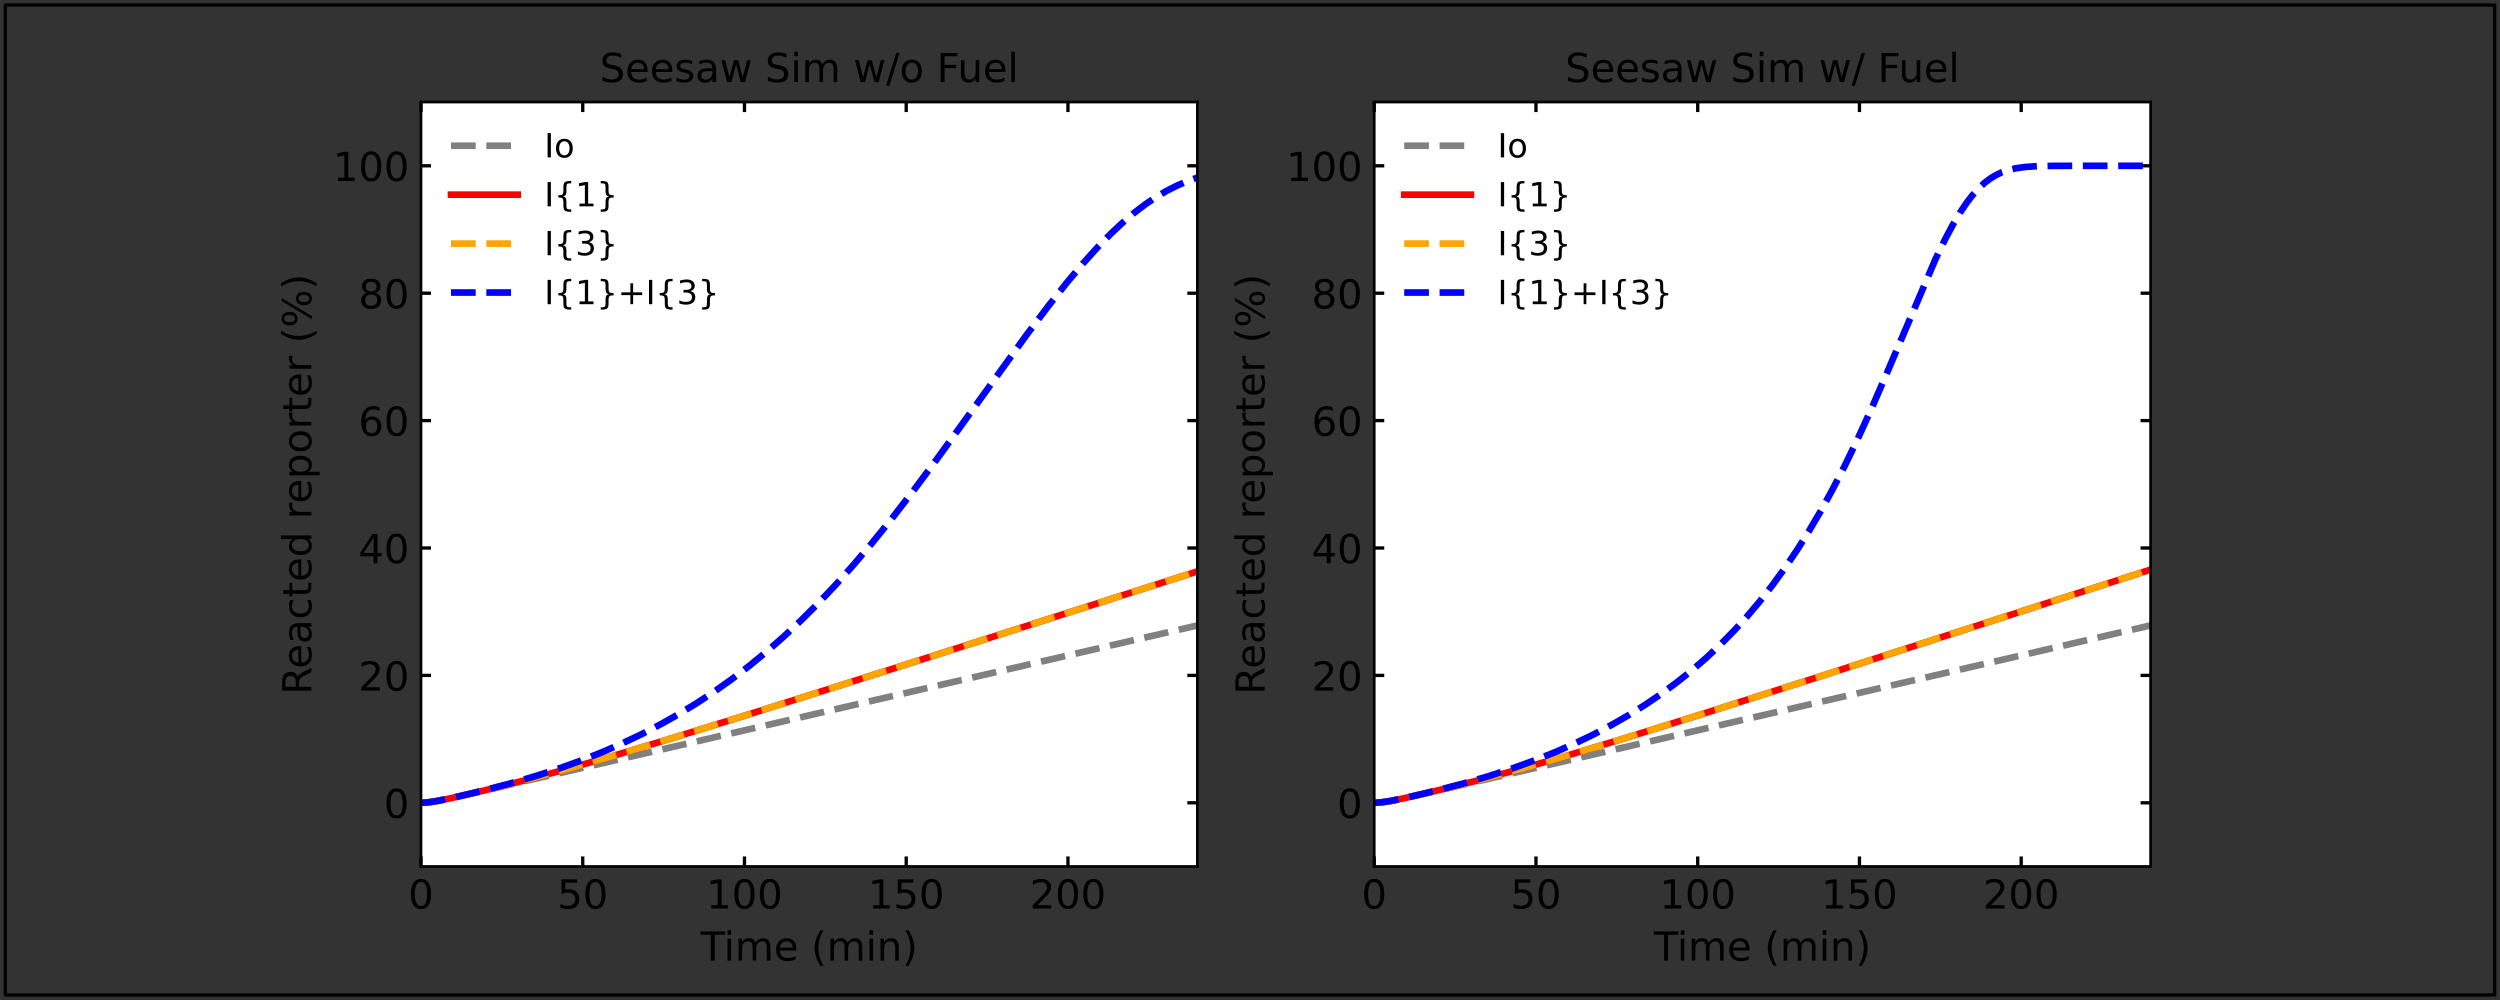 <?xml version="1.0" encoding="UTF-8" standalone="no"?>
<!-- Created with matplotlib (https://matplotlib.org/) -->

<svg
   height="300pt"
   version="1.1"
   viewBox="0 0 750 300"
   width="750pt"
   id="svg904"
   sodipodi:docname="seesaw_simulation_ctRSD.svg"
   inkscape:version="1.2.1 (9c6d41e410, 2022-07-14)"
   xmlns:inkscape="http://www.inkscape.org/namespaces/inkscape"
   xmlns:sodipodi="http://sodipodi.sourceforge.net/DTD/sodipodi-0.dtd"
   xmlns:xlink="http://www.w3.org/1999/xlink"
   xmlns="http://www.w3.org/2000/svg"
   xmlns:svg="http://www.w3.org/2000/svg">
  <rect x="0" y="0" width="750" height="300" fill="#333333" stroke="none"/>
  <sodipodi:namedview
     id="namedview906"
     pagecolor="#ffffff"
     bordercolor="#666666"
     borderopacity="1.0"
     inkscape:showpageshadow="2"
     inkscape:pageopacity="0.0"
     inkscape:pagecheckerboard="0"
     inkscape:deskcolor="#d1d1d1"
     inkscape:document-units="pt"
     showgrid="false"
     inkscape:zoom="0.82953558"
     inkscape:cx="441.21073"
     inkscape:cy="436.38876"
     inkscape:window-width="1920"
     inkscape:window-height="986"
     inkscape:window-x="-11"
     inkscape:window-y="-11"
     inkscape:window-maximized="1"
     inkscape:current-layer="svg904" />
  <defs
     id="defs4">
    <style
       type="text/css"
       id="style2">
*{stroke-linecap:butt;stroke-linejoin:round;}
  </style>
  </defs>
  <g
     id="patch_1" />
  <g
     id="axes_1"
     transform="translate(-46.5,-48)"
     inkscape:export-filename="seesaw_simulation_ctRSD.png"
     inkscape:export-xdpi="600"
     inkscape:export-ydpi="600">
    <g
       id="patch_2">
      <path
         d="M 172.8,307.944 H 405.704 V 78.624 H 172.8 Z"
         style="fill:#ffffff"
         id="path9" />
    </g>
    <g
       id="matplotlib.axis_1">
      <g
         id="xtick_1">
        <g
           id="line2d_1">
          <defs
             id="defs13">
            <path
               d="M 0,0 V -3"
               id="m203fafce33"
               style="stroke:#000000" />
          </defs>
          <g
             id="g17">
            <use
               style="stroke:#000000"
               x="172.8"
               xlink:href="#m203fafce33"
               y="307.944"
               id="use15" />
          </g>
        </g>
        <g
           id="line2d_2">
          <defs
             id="defs21">
            <path
               d="M 0,0 V 3"
               id="mdd83c4e440"
               style="stroke:#000000" />
          </defs>
          <g
             id="g25">
            <use
               style="stroke:#000000"
               x="172.8"
               xlink:href="#mdd83c4e440"
               y="78.624"
               id="use23" />
          </g>
        </g>
        <g
           id="text_1">
          <!-- 0 -->
          <defs
             id="defs29">
            <path
               d="m 31.781,66.406 q -7.609,0 -11.453,-7.5 Q 16.5,51.422 16.5,36.375 q 0,-14.984 3.828,-22.484 3.844,-7.5 11.453,-7.5 7.672,0 11.5,7.5 3.844,7.5 3.844,22.484 0,15.047 -3.844,22.531 -3.828,7.5 -11.5,7.5 z m 0,7.812 q 12.266,0 18.734,-9.703 6.469,-9.688 6.469,-28.141 0,-18.406 -6.469,-28.109 -6.469,-9.688 -18.734,-9.688 -12.25,0 -18.719,9.688 Q 6.594,17.969 6.594,36.375 q 0,18.453 6.469,28.141 6.469,9.703 18.719,9.703 z"
               id="DejaVuSans-48" />
          </defs>
          <g
             transform="matrix(0.12,0,0,-0.12,168.982,320.562)"
             id="g33">
            <use
               xlink:href="#DejaVuSans-48"
               id="use31" />
          </g>
        </g>
      </g>
      <g
         id="xtick_2">
        <g
           id="line2d_3">
          <g
             id="g39">
            <use
               style="stroke:#000000"
               x="221.322"
               xlink:href="#m203fafce33"
               y="307.944"
               id="use37" />
          </g>
        </g>
        <g
           id="line2d_4">
          <g
             id="g44">
            <use
               style="stroke:#000000"
               x="221.322"
               xlink:href="#mdd83c4e440"
               y="78.624"
               id="use42" />
          </g>
        </g>
        <g
           id="text_2">
          <!-- 50 -->
          <defs
             id="defs48">
            <path
               d="m 10.797,72.906 h 38.719 v -8.312 h -29.688 V 46.734 q 2.141,0.734 4.281,1.094 2.156,0.359 4.312,0.359 Q 40.625,48.188 47.75,41.5 54.891,34.812 54.891,23.391 54.891,11.625 47.562,5.094 40.234,-1.422 26.906,-1.422 q -4.594,0 -9.359,0.781 -4.75,0.781 -9.828,2.344 V 11.625 q 4.391,-2.391 9.078,-3.562 4.688,-1.172 9.906,-1.172 8.453,0 13.375,4.438 4.938,4.438 4.938,12.062 0,7.609 -4.938,12.047 -4.922,4.453 -13.375,4.453 -3.953,0 -7.891,-0.875 -3.922,-0.875 -8.016,-2.734 z"
               id="DejaVuSans-53" />
          </defs>
          <g
             transform="matrix(0.12,0,0,-0.12,213.687,320.562)"
             id="g54">
            <use
               xlink:href="#DejaVuSans-53"
               id="use50" />
            <use
               x="63.623"
               xlink:href="#DejaVuSans-48"
               id="use52" />
          </g>
        </g>
      </g>
      <g
         id="xtick_3">
        <g
           id="line2d_5">
          <g
             id="g60">
            <use
               style="stroke:#000000"
               x="269.843"
               xlink:href="#m203fafce33"
               y="307.944"
               id="use58" />
          </g>
        </g>
        <g
           id="line2d_6">
          <g
             id="g65">
            <use
               style="stroke:#000000"
               x="269.843"
               xlink:href="#mdd83c4e440"
               y="78.624"
               id="use63" />
          </g>
        </g>
        <g
           id="text_3">
          <!-- 100 -->
          <defs
             id="defs69">
            <path
               d="m 12.406,8.297 h 16.109 v 55.625 L 10.984,60.406 v 8.984 l 17.438,3.516 H 38.281 V 8.297 H 54.391 V 0 H 12.406 Z"
               id="DejaVuSans-49" />
          </defs>
          <g
             transform="matrix(0.12,0,0,-0.12,258.391,320.562)"
             id="g77">
            <use
               xlink:href="#DejaVuSans-49"
               id="use71" />
            <use
               x="63.623"
               xlink:href="#DejaVuSans-48"
               id="use73" />
            <use
               x="127.246"
               xlink:href="#DejaVuSans-48"
               id="use75" />
          </g>
        </g>
      </g>
      <g
         id="xtick_4">
        <g
           id="line2d_7">
          <g
             id="g83">
            <use
               style="stroke:#000000"
               x="318.365"
               xlink:href="#m203fafce33"
               y="307.944"
               id="use81" />
          </g>
        </g>
        <g
           id="line2d_8">
          <g
             id="g88">
            <use
               style="stroke:#000000"
               x="318.365"
               xlink:href="#mdd83c4e440"
               y="78.624"
               id="use86" />
          </g>
        </g>
        <g
           id="text_4">
          <!-- 150 -->
          <g
             transform="matrix(0.12,0,0,-0.12,306.913,320.562)"
             id="g97">
            <use
               xlink:href="#DejaVuSans-49"
               id="use91" />
            <use
               x="63.623"
               xlink:href="#DejaVuSans-53"
               id="use93" />
            <use
               x="127.246"
               xlink:href="#DejaVuSans-48"
               id="use95" />
          </g>
        </g>
      </g>
      <g
         id="xtick_5">
        <g
           id="line2d_9">
          <g
             id="g103">
            <use
               style="stroke:#000000"
               x="366.887"
               xlink:href="#m203fafce33"
               y="307.944"
               id="use101" />
          </g>
        </g>
        <g
           id="line2d_10">
          <g
             id="g108">
            <use
               style="stroke:#000000"
               x="366.887"
               xlink:href="#mdd83c4e440"
               y="78.624"
               id="use106" />
          </g>
        </g>
        <g
           id="text_5">
          <!-- 200 -->
          <defs
             id="defs112">
            <path
               d="M 19.188,8.297 H 53.609 V 0 H 7.328 v 8.297 q 5.609,5.812 15.297,15.594 9.703,9.797 12.188,12.641 4.734,5.312 6.609,9 1.891,3.688 1.891,7.25 0,5.812 -4.078,9.469 -4.078,3.672 -10.625,3.672 -4.641,0 -9.797,-1.609 -5.141,-1.609 -11,-4.891 v 9.969 Q 13.766,71.781 18.938,73 q 5.188,1.219 9.484,1.219 11.328,0 18.062,-5.672 6.734,-5.656 6.734,-15.125 0,-4.5 -1.688,-8.531 Q 49.859,40.875 45.406,35.406 44.188,33.984 37.641,27.219 31.109,20.453 19.188,8.297 Z"
               id="DejaVuSans-50" />
          </defs>
          <g
             transform="matrix(0.12,0,0,-0.12,355.434,320.562)"
             id="g120">
            <use
               xlink:href="#DejaVuSans-50"
               id="use114" />
            <use
               x="63.623"
               xlink:href="#DejaVuSans-48"
               id="use116" />
            <use
               x="127.246"
               xlink:href="#DejaVuSans-48"
               id="use118" />
          </g>
        </g>
      </g>
      <g
         id="text_6">
        <!-- Time (min) -->
        <defs
           id="defs132">
          <path
             d="M -0.297,72.906 H 61.375 v -8.312 H 35.5 V 0 H 25.594 V 64.594 H -0.297 Z"
             id="DejaVuSans-84" />
          <path
             d="M 9.422,54.688 H 18.406 V 0 H 9.422 Z m 0,21.297 H 18.406 V 64.594 H 9.422 Z"
             id="DejaVuSans-105" />
          <path
             d="M 52,44.188 Q 55.375,50.25 60.062,53.125 64.75,56 71.094,56 q 8.547,0 13.188,-5.984 4.641,-5.969 4.641,-17 V 0 h -9.031 v 32.719 q 0,7.859 -2.797,11.656 -2.781,3.812 -8.484,3.812 -6.984,0 -11.047,-4.641 -4.047,-4.625 -4.047,-12.641 V 0 h -9.031 v 32.719 q 0,7.906 -2.781,11.688 -2.781,3.781 -8.594,3.781 -6.891,0 -10.953,-4.656 -4.047,-4.656 -4.047,-12.625 V 0 h -9.031 v 54.688 h 9.031 v -8.5 q 3.078,5.031 7.375,7.422 Q 29.781,56 35.688,56 41.656,56 45.828,52.969 50,49.953 52,44.188 Z"
             id="DejaVuSans-109" />
          <path
             d="m 56.203,29.594 v -4.391 h -41.312 q 0.594,-9.281 5.594,-14.141 5,-4.859 13.938,-4.859 5.172,0 10.031,1.266 4.859,1.266 9.656,3.812 v -8.5 q -4.844,-2.047 -9.922,-3.125 -5.078,-1.078 -10.297,-1.078 -13.094,0 -20.734,7.609 -7.641,7.625 -7.641,20.625 0,13.422 7.25,21.297 Q 20.016,56 32.328,56 q 11.031,0 17.453,-7.109 6.422,-7.094 6.422,-19.297 z m -8.984,2.641 q -0.094,7.359 -4.125,11.75 -4.031,4.406 -10.672,4.406 -7.516,0 -12.031,-4.25 -4.516,-4.25 -5.203,-11.969 z"
             id="DejaVuSans-101" />
          <path
             id="DejaVuSans-32"
             d="" />
          <path
             d="M 31,75.875 Q 24.469,64.656 21.281,53.656 18.109,42.672 18.109,31.391 18.109,20.125 21.312,9.062 24.516,-2 31,-13.188 H 23.188 Q 15.875,-1.703 12.234,9.375 8.594,20.453 8.594,31.391 q 0,10.891 3.609,21.922 3.625,11.047 10.984,22.562 z"
             id="DejaVuSans-40" />
          <path
             d="M 54.891,33.016 V 0 H 45.906 v 32.719 q 0,7.766 -3.031,11.609 -3.031,3.859 -9.078,3.859 -7.281,0 -11.484,-4.641 -4.203,-4.625 -4.203,-12.641 V 0 h -9.031 v 54.688 h 9.031 v -8.5 q 3.234,4.938 7.594,7.375 4.375,2.438 10.094,2.438 9.422,0 14.25,-5.828 4.844,-5.828 4.844,-17.156 z"
             id="DejaVuSans-110" />
          <path
             d="m 8.016,75.875 h 7.812 q 7.312,-11.516 10.953,-22.562 3.641,-11.031 3.641,-21.922 0,-10.938 -3.641,-22.016 -3.641,-11.078 -10.953,-22.562 h -7.812 Q 14.5,-2 17.703,9.062 20.906,20.125 20.906,31.391 q 0,11.281 -3.203,22.266 -3.203,11 -9.688,22.219 z"
             id="DejaVuSans-41" />
        </defs>
        <g
           transform="matrix(0.12,0,0,-0.12,256.669,336.176)"
           id="g154">
          <use
             xlink:href="#DejaVuSans-84"
             id="use134" />
          <use
             x="57.959"
             xlink:href="#DejaVuSans-105"
             id="use136" />
          <use
             x="85.742"
             xlink:href="#DejaVuSans-109"
             id="use138" />
          <use
             x="183.154"
             xlink:href="#DejaVuSans-101"
             id="use140" />
          <use
             x="244.678"
             xlink:href="#DejaVuSans-32"
             id="use142" />
          <use
             x="276.465"
             xlink:href="#DejaVuSans-40"
             id="use144" />
          <use
             x="315.479"
             xlink:href="#DejaVuSans-109"
             id="use146" />
          <use
             x="412.891"
             xlink:href="#DejaVuSans-105"
             id="use148" />
          <use
             x="440.674"
             xlink:href="#DejaVuSans-110"
             id="use150" />
          <use
             x="504.053"
             xlink:href="#DejaVuSans-41"
             id="use152" />
        </g>
      </g>
    </g>
    <g
       id="matplotlib.axis_2">
      <g
         id="ytick_1">
        <g
           id="line2d_11">
          <defs
             id="defs159">
            <path
               d="M 0,0 H 3"
               id="me9e4707aca"
               style="stroke:#000000" />
          </defs>
          <g
             id="g163">
            <use
               style="stroke:#000000"
               x="172.8"
               xlink:href="#me9e4707aca"
               y="288.834"
               id="use161" />
          </g>
        </g>
        <g
           id="line2d_12">
          <defs
             id="defs167">
            <path
               d="M 0,0 H -3"
               id="ma5a7401871"
               style="stroke:#000000" />
          </defs>
          <g
             id="g171">
            <use
               style="stroke:#000000"
               x="405.704"
               xlink:href="#ma5a7401871"
               y="288.834"
               id="use169" />
          </g>
        </g>
        <g
           id="text_7">
          <!-- 0 -->
          <g
             transform="matrix(0.12,0,0,-0.12,161.665,293.393)"
             id="g176">
            <use
               xlink:href="#DejaVuSans-48"
               id="use174" />
          </g>
        </g>
      </g>
      <g
         id="ytick_2">
        <g
           id="line2d_13">
          <g
             id="g182">
            <use
               style="stroke:#000000"
               x="172.8"
               xlink:href="#me9e4707aca"
               y="250.614"
               id="use180" />
          </g>
        </g>
        <g
           id="line2d_14">
          <g
             id="g187">
            <use
               style="stroke:#000000"
               x="405.704"
               xlink:href="#ma5a7401871"
               y="250.614"
               id="use185" />
          </g>
        </g>
        <g
           id="text_8">
          <!-- 20 -->
          <g
             transform="matrix(0.12,0,0,-0.12,154.03,255.173)"
             id="g194">
            <use
               xlink:href="#DejaVuSans-50"
               id="use190" />
            <use
               x="63.623"
               xlink:href="#DejaVuSans-48"
               id="use192" />
          </g>
        </g>
      </g>
      <g
         id="ytick_3">
        <g
           id="line2d_15">
          <g
             id="g200">
            <use
               style="stroke:#000000"
               x="172.8"
               xlink:href="#me9e4707aca"
               y="212.394"
               id="use198" />
          </g>
        </g>
        <g
           id="line2d_16">
          <g
             id="g205">
            <use
               style="stroke:#000000"
               x="405.704"
               xlink:href="#ma5a7401871"
               y="212.394"
               id="use203" />
          </g>
        </g>
        <g
           id="text_9">
          <!-- 40 -->
          <defs
             id="defs209">
            <path
               d="M 37.797,64.312 12.891,25.391 h 24.906 z m -2.594,8.594 h 12.406 V 25.391 h 10.406 V 17.188 H 47.609 V 0 h -9.812 V 17.188 H 4.891 v 9.516 z"
               id="DejaVuSans-52" />
          </defs>
          <g
             transform="matrix(0.12,0,0,-0.12,154.03,216.953)"
             id="g215">
            <use
               xlink:href="#DejaVuSans-52"
               id="use211" />
            <use
               x="63.623"
               xlink:href="#DejaVuSans-48"
               id="use213" />
          </g>
        </g>
      </g>
      <g
         id="ytick_4">
        <g
           id="line2d_17">
          <g
             id="g221">
            <use
               style="stroke:#000000"
               x="172.8"
               xlink:href="#me9e4707aca"
               y="174.174"
               id="use219" />
          </g>
        </g>
        <g
           id="line2d_18">
          <g
             id="g226">
            <use
               style="stroke:#000000"
               x="405.704"
               xlink:href="#ma5a7401871"
               y="174.174"
               id="use224" />
          </g>
        </g>
        <g
           id="text_10">
          <!-- 60 -->
          <defs
             id="defs230">
            <path
               d="m 33.016,40.375 q -6.641,0 -10.531,-4.547 -3.875,-4.531 -3.875,-12.438 0,-7.859 3.875,-12.438 3.891,-4.562 10.531,-4.562 6.641,0 10.516,4.562 3.875,4.578 3.875,12.438 0,7.906 -3.875,12.438 Q 39.656,40.375 33.016,40.375 Z M 52.594,71.297 V 62.312 q -3.719,1.75 -7.5,2.672 -3.781,0.938 -7.5,0.938 -9.766,0 -14.922,-6.594 -5.141,-6.594 -5.875,-19.922 2.875,4.25 7.219,6.516 4.359,2.266 9.578,2.266 10.984,0 17.359,-6.672 6.375,-6.656 6.375,-18.125 0,-11.234 -6.641,-18.031 -6.641,-6.781 -17.672,-6.781 -12.656,0 -19.344,9.688 -6.688,9.703 -6.688,28.109 0,17.281 8.203,27.562 8.203,10.281 22.016,10.281 3.719,0 7.5,-0.734 3.781,-0.734 7.891,-2.188 z"
               id="DejaVuSans-54" />
          </defs>
          <g
             transform="matrix(0.12,0,0,-0.12,154.03,178.733)"
             id="g236">
            <use
               xlink:href="#DejaVuSans-54"
               id="use232" />
            <use
               x="63.623"
               xlink:href="#DejaVuSans-48"
               id="use234" />
          </g>
        </g>
      </g>
      <g
         id="ytick_5">
        <g
           id="line2d_19">
          <g
             id="g242">
            <use
               style="stroke:#000000"
               x="172.8"
               xlink:href="#me9e4707aca"
               y="135.954"
               id="use240" />
          </g>
        </g>
        <g
           id="line2d_20">
          <g
             id="g247">
            <use
               style="stroke:#000000"
               x="405.704"
               xlink:href="#ma5a7401871"
               y="135.954"
               id="use245" />
          </g>
        </g>
        <g
           id="text_11">
          <!-- 80 -->
          <defs
             id="defs251">
            <path
               d="m 31.781,34.625 q -7.031,0 -11.062,-3.766 -4.016,-3.766 -4.016,-10.344 0,-6.594 4.016,-10.359 4.031,-3.766 11.062,-3.766 7.031,0 11.078,3.781 4.062,3.797 4.062,10.344 0,6.578 -4.031,10.344 Q 38.875,34.625 31.781,34.625 Z m -9.859,4.188 Q 15.578,40.375 12.031,44.719 8.5,49.078 8.5,55.328 q 0,8.734 6.219,13.812 6.234,5.078 17.062,5.078 10.891,0 17.094,-5.078 6.203,-5.078 6.203,-13.812 0,-6.25 -3.547,-10.609 Q 48,40.375 41.703,38.812 q 7.125,-1.656 11.094,-6.5 3.984,-4.828 3.984,-11.797 0,-10.609 -6.469,-16.281 -6.469,-5.656 -18.531,-5.656 -12.047,0 -18.531,5.656 -6.469,5.672 -6.469,16.281 0,6.969 4,11.797 4.016,4.844 11.141,6.5 z M 18.312,54.391 q 0,-5.656 3.531,-8.828 3.547,-3.172 9.938,-3.172 6.359,0 9.938,3.172 3.594,3.172 3.594,8.828 0,5.672 -3.594,8.844 -3.578,3.172 -9.938,3.172 -6.391,0 -9.938,-3.172 Q 18.312,60.062 18.312,54.391 Z"
               id="DejaVuSans-56" />
          </defs>
          <g
             transform="matrix(0.12,0,0,-0.12,154.03,140.513)"
             id="g257">
            <use
               xlink:href="#DejaVuSans-56"
               id="use253" />
            <use
               x="63.623"
               xlink:href="#DejaVuSans-48"
               id="use255" />
          </g>
        </g>
      </g>
      <g
         id="ytick_6">
        <g
           id="line2d_21">
          <g
             id="g263">
            <use
               style="stroke:#000000"
               x="172.8"
               xlink:href="#me9e4707aca"
               y="97.734"
               id="use261" />
          </g>
        </g>
        <g
           id="line2d_22">
          <g
             id="g268">
            <use
               style="stroke:#000000"
               x="405.704"
               xlink:href="#ma5a7401871"
               y="97.734"
               id="use266" />
          </g>
        </g>
        <g
           id="text_12">
          <!-- 100 -->
          <g
             transform="matrix(0.12,0,0,-0.12,146.395,102.293)"
             id="g277">
            <use
               xlink:href="#DejaVuSans-49"
               id="use271" />
            <use
               x="63.623"
               xlink:href="#DejaVuSans-48"
               id="use273" />
            <use
               x="127.246"
               xlink:href="#DejaVuSans-48"
               id="use275" />
          </g>
        </g>
      </g>
      <g
         id="text_13">
        <!-- Reacted reporter (%) -->
        <defs
           id="defs290">
          <path
             d="m 44.391,34.188 q 3.172,-1.078 6.172,-4.594 3,-3.516 6.031,-9.672 L 66.609,0 H 56 l -9.312,18.703 q -3.625,7.328 -7.016,9.719 -3.391,2.391 -9.25,2.391 h -10.75 V 0 H 9.812 v 72.906 h 22.266 q 12.5,0 18.656,-5.234 6.156,-5.219 6.156,-15.766 0,-6.891 -3.203,-11.438 -3.203,-4.531 -9.297,-6.281 z m -24.719,30.609 v -25.875 h 12.406 q 7.125,0 10.766,3.297 3.641,3.297 3.641,9.688 0,6.391 -3.641,9.641 -3.641,3.25 -10.766,3.25 z"
             id="DejaVuSans-82" />
          <path
             d="m 34.281,27.484 q -10.891,0 -15.094,-2.484 -4.203,-2.484 -4.203,-8.5 0,-4.781 3.156,-7.594 3.156,-2.797 8.562,-2.797 7.484,0 12,5.297 4.516,5.297 4.516,14.078 v 2 z m 17.922,3.719 V 0 H 43.219 v 8.297 q -3.078,-4.969 -7.672,-7.344 -4.594,-2.375 -11.234,-2.375 -8.391,0 -13.359,4.719 Q 6,8.016 6,15.922 q 0,9.219 6.172,13.906 6.188,4.688 18.438,4.688 H 43.219 v 0.891 q 0,6.203 -4.078,9.594 -4.078,3.391 -11.453,3.391 -4.688,0 -9.141,-1.125 -4.438,-1.125 -8.531,-3.375 v 8.312 q 4.922,1.906 9.562,2.844 Q 24.219,56 28.609,56 q 11.875,0 17.734,-6.156 5.859,-6.141 5.859,-18.641 z"
             id="DejaVuSans-97" />
          <path
             d="M 48.781,52.594 V 44.188 q -3.812,2.109 -7.641,3.156 -3.828,1.047 -7.734,1.047 -8.75,0 -13.594,-5.547 -4.828,-5.531 -4.828,-15.547 0,-10.016 4.828,-15.562 4.844,-5.531 13.594,-5.531 3.906,0 7.734,1.047 3.828,1.047 7.641,3.156 v -8.312 q -3.766,-1.75 -7.797,-2.625 -4.016,-0.891 -8.562,-0.891 -12.359,0 -19.641,7.766 -7.266,7.766 -7.266,20.953 0,13.375 7.344,21.031 Q 20.219,56 33.016,56 q 4.141,0 8.094,-0.859 3.953,-0.844 7.672,-2.547 z"
             id="DejaVuSans-99" />
          <path
             d="M 18.312,70.219 V 54.688 h 18.5 v -6.984 h -18.5 v -29.688 q 0,-6.688 1.828,-8.594 1.828,-1.906 7.453,-1.906 H 36.812 V 0 H 27.594 Q 17.188,0 13.234,3.875 9.281,7.766 9.281,18.016 v 29.688 H 2.688 V 54.688 h 6.594 v 15.531 z"
             id="DejaVuSans-116" />
          <path
             d="m 45.406,46.391 v 29.594 h 8.984 V 0 H 45.406 v 8.203 q -2.828,-4.875 -7.156,-7.25 -4.312,-2.375 -10.375,-2.375 -9.906,0 -16.141,7.906 -6.219,7.922 -6.219,20.812 0,12.891 6.219,20.797 Q 17.969,56 27.875,56 q 6.062,0 10.375,-2.375 4.328,-2.359 7.156,-7.234 z M 14.797,27.297 q 0,-9.906 4.078,-15.547 4.078,-5.641 11.203,-5.641 7.125,0 11.219,5.641 4.109,5.641 4.109,15.547 0,9.906 -4.109,15.547 -4.094,5.641 -11.219,5.641 -7.125,0 -11.203,-5.641 -4.078,-5.641 -4.078,-15.547 z"
             id="DejaVuSans-100" />
          <path
             d="m 41.109,46.297 q -1.516,0.875 -3.297,1.281 Q 36.031,48 33.891,48 26.266,48 22.188,43.047 18.109,38.094 18.109,28.812 V 0 h -9.031 v 54.688 h 9.031 v -8.5 q 2.844,4.984 7.375,7.391 Q 30.031,56 36.531,56 q 0.922,0 2.047,-0.125 1.125,-0.109 2.484,-0.359 z"
             id="DejaVuSans-114" />
          <path
             d="m 18.109,8.203 v -29 H 9.078 V 54.688 h 9.031 v -8.297 q 2.844,4.875 7.156,7.234 Q 29.594,56 35.594,56 q 9.969,0 16.188,-7.906 6.234,-7.906 6.234,-20.797 0,-12.891 -6.234,-20.812 -6.219,-7.906 -16.188,-7.906 -6,0 -10.328,2.375 -4.312,2.375 -7.156,7.25 z M 48.688,27.297 q 0,9.906 -4.078,15.547 -4.078,5.641 -11.203,5.641 -7.141,0 -11.219,-5.641 -4.078,-5.641 -4.078,-15.547 0,-9.906 4.078,-15.547 4.078,-5.641 11.219,-5.641 7.125,0 11.203,5.641 4.078,5.641 4.078,15.547 z"
             id="DejaVuSans-112" />
          <path
             d="m 30.609,48.391 q -7.219,0 -11.422,-5.641 -4.203,-5.641 -4.203,-15.453 0,-9.812 4.172,-15.453 4.188,-5.641 11.453,-5.641 7.188,0 11.375,5.656 4.203,5.672 4.203,15.438 0,9.719 -4.203,15.406 -4.188,5.688 -11.375,5.688 z m 0,7.609 q 11.719,0 18.406,-7.625 6.703,-7.609 6.703,-21.078 0,-13.422 -6.703,-21.078 -6.688,-7.641 -18.406,-7.641 -11.766,0 -18.438,7.641 -6.656,7.656 -6.656,21.078 0,13.469 6.656,21.078 Q 18.844,56 30.609,56 Z"
             id="DejaVuSans-111" />
          <path
             d="m 72.703,32.078 q -4.25,0 -6.672,-3.609 -2.406,-3.609 -2.406,-10.062 0,-6.344 2.406,-9.984 2.422,-3.641 6.672,-3.641 4.156,0 6.562,3.641 2.422,3.641 2.422,9.984 0,6.406 -2.422,10.031 -2.406,3.641 -6.562,3.641 z m 0,6.203 q 7.719,0 12.25,-5.375 Q 89.5,27.547 89.5,18.406 q 0,-9.125 -4.562,-14.484 -4.562,-5.344 -12.234,-5.344 -7.812,0 -12.359,5.344 -4.531,5.359 -4.531,14.484 0,9.188 4.562,14.531 4.562,5.344 12.328,5.344 z M 22.312,68.016 q -4.203,0 -6.625,-3.641 -2.406,-3.625 -2.406,-9.984 0,-6.438 2.391,-10.062 2.391,-3.609 6.641,-3.609 4.25,0 6.656,3.609 2.422,3.625 2.422,10.062 0,6.297 -2.438,9.953 -2.438,3.672 -6.641,3.672 z m 44.094,6.203 h 7.812 L 28.609,-1.422 h -7.812 z m -44.094,0 q 7.719,0 12.297,-5.344 4.594,-5.344 4.594,-14.484 0,-9.219 -4.562,-14.547 -4.562,-5.328 -12.328,-5.328 -7.766,0 -12.281,5.344 -4.516,5.359 -4.516,14.531 0,9.094 4.531,14.453 4.547,5.375 12.266,5.375 z"
             id="DejaVuSans-37" />
        </defs>
        <g
           transform="matrix(0,-0.12,-0.12,0,139.899,256.382)"
           id="g332">
          <use
             xlink:href="#DejaVuSans-82"
             id="use292" />
          <use
             x="64.982"
             xlink:href="#DejaVuSans-101"
             id="use294" />
          <use
             x="126.506"
             xlink:href="#DejaVuSans-97"
             id="use296" />
          <use
             x="187.785"
             xlink:href="#DejaVuSans-99"
             id="use298" />
          <use
             x="242.766"
             xlink:href="#DejaVuSans-116"
             id="use300" />
          <use
             x="281.975"
             xlink:href="#DejaVuSans-101"
             id="use302" />
          <use
             x="343.498"
             xlink:href="#DejaVuSans-100"
             id="use304" />
          <use
             x="406.975"
             xlink:href="#DejaVuSans-32"
             id="use306" />
          <use
             x="438.762"
             xlink:href="#DejaVuSans-114"
             id="use308" />
          <use
             x="477.625"
             xlink:href="#DejaVuSans-101"
             id="use310" />
          <use
             x="539.148"
             xlink:href="#DejaVuSans-112"
             id="use312" />
          <use
             x="602.625"
             xlink:href="#DejaVuSans-111"
             id="use314" />
          <use
             x="663.807"
             xlink:href="#DejaVuSans-114"
             id="use316" />
          <use
             x="704.92"
             xlink:href="#DejaVuSans-116"
             id="use318" />
          <use
             x="744.129"
             xlink:href="#DejaVuSans-101"
             id="use320" />
          <use
             x="805.652"
             xlink:href="#DejaVuSans-114"
             id="use322" />
          <use
             x="846.766"
             xlink:href="#DejaVuSans-32"
             id="use324" />
          <use
             x="878.553"
             xlink:href="#DejaVuSans-40"
             id="use326" />
          <use
             x="917.566"
             xlink:href="#DejaVuSans-37"
             id="use328" />
          <use
             x="1012.586"
             xlink:href="#DejaVuSans-41"
             id="use330" />
        </g>
      </g>
    </g>
    <g
       id="line2d_23">
      <path
         clip-path="url(#p505cfc9f3d)"
         d="m 172.8,288.834 2.096,-0.128 2.795,-0.419 4.891,-1.006 14.324,-3.292 208.915,-48.391 v 0"
         style="fill:none;stroke:#808080;stroke-width:2;stroke-dasharray:7.4, 3.2;stroke-dashoffset:0"
         id="path336" />
    </g>
    <g
       id="line2d_24">
      <path
         clip-path="url(#p505cfc9f3d)"
         d="m 172.8,288.834 2.096,-0.128 2.795,-0.419 4.542,-0.931 9.782,-2.279 12.577,-3.144 12.227,-3.286 13.974,-3.997 17.118,-5.139 24.455,-7.595 40.875,-12.96 92.579,-29.577 v 0"
         style="fill:none;stroke:#ff0000;stroke-width:2;stroke-linecap:square"
         id="path339" />
    </g>
    <g
       id="line2d_25">
      <path
         clip-path="url(#p505cfc9f3d)"
         d="m 172.8,288.834 2.096,-0.128 2.795,-0.419 4.542,-0.931 9.782,-2.279 12.577,-3.144 12.227,-3.286 13.974,-3.997 17.118,-5.139 24.455,-7.595 40.875,-12.96 92.579,-29.577 v 0"
         style="fill:none;stroke:#ffa500;stroke-width:2;stroke-dasharray:7.4, 3.2;stroke-dashoffset:0"
         id="path342" />
    </g>
    <g
       id="line2d_26">
      <path
         clip-path="url(#p505cfc9f3d)"
         d="m 172.8,288.834 2.096,-0.128 2.795,-0.419 4.542,-0.932 8.385,-1.978 8.734,-2.276 7.686,-2.234 6.987,-2.264 6.638,-2.385 6.288,-2.492 5.939,-2.581 5.939,-2.821 5.59,-2.891 5.59,-3.138 5.59,-3.405 5.24,-3.451 5.24,-3.718 5.24,-4.001 5.24,-4.297 4.891,-4.289 5.24,-4.899 5.24,-5.22 5.24,-5.541 5.24,-5.853 5.59,-6.576 5.939,-7.335 6.638,-8.577 7.336,-9.854 10.131,-14.025 16.42,-22.767 6.638,-8.806 5.59,-7.051 4.891,-5.803 4.192,-4.638 3.843,-3.941 3.494,-3.292 3.494,-2.987 3.494,-2.67 3.144,-2.127 3.144,-1.861 3.144,-1.6 3.144,-1.348 3.144,-1.113 v 0"
         style="fill:none;stroke:#0000ff;stroke-width:2;stroke-dasharray:7.4, 3.2;stroke-dashoffset:0"
         id="path345" />
    </g>
    <g
       id="patch_3">
      <path
         d="M 172.8,307.944 V 78.624"
         style="fill:none;stroke:#000000;stroke-width:0.8;stroke-linecap:square;stroke-linejoin:miter"
         id="path348" />
    </g>
    <g
       id="patch_4">
      <path
         d="M 405.704,307.944 V 78.624"
         style="fill:none;stroke:#000000;stroke-width:0.8;stroke-linecap:square;stroke-linejoin:miter"
         id="path351" />
    </g>
    <g
       id="patch_5">
      <path
         d="M 172.8,307.944 H 405.704"
         style="fill:none;stroke:#000000;stroke-width:0.8;stroke-linecap:square;stroke-linejoin:miter"
         id="path354" />
    </g>
    <g
       id="patch_6">
      <path
         d="M 172.8,78.624 H 405.704"
         style="fill:none;stroke:#000000;stroke-width:0.8;stroke-linecap:square;stroke-linejoin:miter"
         id="path357" />
    </g>
    <g
       id="text_14">
      <!-- Seesaw Sim w/o Fuel -->
      <defs
         id="defs367">
        <path
           d="m 53.516,70.516 v -9.625 q -5.609,2.688 -10.594,4 -4.984,1.328 -9.625,1.328 -8.047,0 -12.422,-3.125 -4.375,-3.125 -4.375,-8.891 0,-4.844 2.906,-7.312 2.906,-2.453 11.016,-3.969 L 36.375,41.703 Q 47.406,39.594 52.656,34.297 57.906,29 57.906,20.125 q 0,-10.609 -7.109,-16.078 -7.094,-5.469 -20.812,-5.469 -5.172,0 -11.016,1.172 Q 13.141,0.922 6.891,3.219 V 13.375 q 6,-3.359 11.766,-5.078 5.766,-1.703 11.328,-1.703 8.438,0 13.031,3.312 4.594,3.328 4.594,9.484 0,5.359 -3.297,8.391 Q 41.016,30.812 33.5,32.328 L 27.484,33.5 q -11.031,2.188 -15.969,6.875 -4.922,4.688 -4.922,13.047 0,9.672 6.812,15.234 6.812,5.562 18.766,5.562 5.141,0 10.453,-0.938 5.328,-0.922 10.891,-2.766 z"
           id="DejaVuSans-83" />
        <path
           d="m 44.281,53.078 v -8.5 Q 40.484,46.531 36.375,47.5 q -4.094,0.984 -8.5,0.984 -6.688,0 -10.031,-2.047 Q 14.5,44.391 14.5,40.281 q 0,-3.125 2.391,-4.906 2.391,-1.781 9.625,-3.391 l 3.078,-0.688 Q 39.156,29.25 43.188,25.516 47.219,21.781 47.219,15.094 q 0,-7.625 -6.031,-12.078 -6.031,-4.438 -16.578,-4.438 -4.391,0 -9.156,0.859 Q 10.688,0.297 5.422,2 v 9.281 q 4.984,-2.594 9.812,-3.891 4.828,-1.281 9.578,-1.281 6.344,0 9.75,2.172 3.422,2.172 3.422,6.125 0,3.656 -2.469,5.609 -2.453,1.953 -10.812,3.766 l -3.125,0.734 q -8.344,1.75 -12.062,5.391 -3.703,3.641 -3.703,9.984 0,7.719 5.469,11.906 Q 16.75,56 26.812,56 q 4.969,0 9.359,-0.734 4.406,-0.719 8.109,-2.188 z"
           id="DejaVuSans-115" />
        <path
           d="M 4.203,54.688 H 13.188 L 24.422,12.016 35.594,54.688 H 46.188 L 57.422,12.016 68.609,54.688 H 77.594 L 63.281,0 H 52.688 L 40.922,44.828 29.109,0 H 18.5 Z"
           id="DejaVuSans-119" />
        <path
           d="M 25.391,72.906 H 33.688 L 8.297,-9.281 H 0 Z"
           id="DejaVuSans-47" />
        <path
           d="m 9.812,72.906 h 41.891 v -8.312 H 19.672 V 43.109 h 28.906 V 34.812 H 19.672 V 0 H 9.812 Z"
           id="DejaVuSans-70" />
        <path
           d="M 8.5,21.578 V 54.688 h 8.984 V 21.922 q 0,-7.766 3.016,-11.656 3.031,-3.875 9.094,-3.875 7.266,0 11.484,4.641 4.234,4.641 4.234,12.656 v 31 h 8.984 V 0 H 45.312 V 8.406 Q 42.047,3.422 37.719,1 33.406,-1.422 27.688,-1.422 18.266,-1.422 13.375,4.438 8.5,10.297 8.5,21.578 Z M 31.109,56 Z"
           id="DejaVuSans-117" />
        <path
           d="M 9.422,75.984 H 18.406 V 0 H 9.422 Z"
           id="DejaVuSans-108" />
      </defs>
      <g
         transform="matrix(0.12,0,0,-0.12,226.427,72.624)"
         id="g407">
        <use
           xlink:href="#DejaVuSans-83"
           id="use369" />
        <use
           x="63.477"
           xlink:href="#DejaVuSans-101"
           id="use371" />
        <use
           x="125"
           xlink:href="#DejaVuSans-101"
           id="use373" />
        <use
           x="186.523"
           xlink:href="#DejaVuSans-115"
           id="use375" />
        <use
           x="238.623"
           xlink:href="#DejaVuSans-97"
           id="use377" />
        <use
           x="299.902"
           xlink:href="#DejaVuSans-119"
           id="use379" />
        <use
           x="381.689"
           xlink:href="#DejaVuSans-32"
           id="use381" />
        <use
           x="413.477"
           xlink:href="#DejaVuSans-83"
           id="use383" />
        <use
           x="476.953"
           xlink:href="#DejaVuSans-105"
           id="use385" />
        <use
           x="504.736"
           xlink:href="#DejaVuSans-109"
           id="use387" />
        <use
           x="602.148"
           xlink:href="#DejaVuSans-32"
           id="use389" />
        <use
           x="633.936"
           xlink:href="#DejaVuSans-119"
           id="use391" />
        <use
           x="715.723"
           xlink:href="#DejaVuSans-47"
           id="use393" />
        <use
           x="749.414"
           xlink:href="#DejaVuSans-111"
           id="use395" />
        <use
           x="810.596"
           xlink:href="#DejaVuSans-32"
           id="use397" />
        <use
           x="842.383"
           xlink:href="#DejaVuSans-70"
           id="use399" />
        <use
           x="894.402"
           xlink:href="#DejaVuSans-117"
           id="use401" />
        <use
           x="957.781"
           xlink:href="#DejaVuSans-101"
           id="use403" />
        <use
           x="1019.305"
           xlink:href="#DejaVuSans-108"
           id="use405" />
      </g>
    </g>
    <g
       id="legend_1">
      <g
         id="line2d_27">
        <path
           d="m 181.8,91.722 h 20"
           style="fill:none;stroke:#808080;stroke-width:2;stroke-dasharray:7.4, 3.2;stroke-dashoffset:0"
           id="path410" />
      </g>
      <g
         id="line2d_28" />
      <g
         id="text_15">
        <!-- Io -->
        <defs
           id="defs415">
          <path
             d="m 9.812,72.906 h 9.859 V 0 H 9.812 Z"
             id="DejaVuSans-73" />
        </defs>
        <g
           transform="matrix(0.1,0,0,-0.1,209.8,95.222)"
           id="g421">
          <use
             xlink:href="#DejaVuSans-73"
             id="use417" />
          <use
             x="29.492"
             xlink:href="#DejaVuSans-111"
             id="use419" />
        </g>
      </g>
      <g
         id="line2d_29">
        <path
           d="m 181.8,106.401 h 20"
           style="fill:none;stroke:#ff0000;stroke-width:2;stroke-linecap:square"
           id="path424" />
      </g>
      <g
         id="line2d_30" />
      <g
         id="text_16">
        <!-- I{1} -->
        <defs
           id="defs430">
          <path
             d="m 51.125,-9.281 v -7.031 h -3.031 q -12.156,0 -16.281,3.625 -4.125,3.609 -4.125,14.391 V 13.375 q 0,7.375 -2.641,10.203 -2.641,2.844 -9.562,2.844 H 12.5 v 6.984 h 2.984 q 6.984,0 9.594,2.797 2.609,2.812 2.609,10.094 v 11.719 q 0,10.781 4.125,14.375 4.125,3.594 16.281,3.594 H 51.125 V 69 h -3.328 q -6.875,0 -8.984,-2.156 -2.094,-2.141 -2.094,-9.031 V 45.703 Q 36.719,38.031 34.5,34.562 32.281,31.109 26.906,29.891 32.328,28.562 34.516,25.094 36.719,21.625 36.719,14.016 V 1.906 q 0,-6.891 2.094,-9.031 2.109,-2.156 8.984,-2.156 z"
             id="DejaVuSans-123" />
          <path
             d="m 12.5,-9.281 h 3.422 q 6.828,0 8.906,2.109 2.078,2.094 2.078,9.078 v 12.109 q 0,7.609 2.188,11.078 2.203,3.469 7.625,4.797 -5.422,1.219 -7.625,4.672 -2.188,3.469 -2.188,11.141 V 57.812 q 0,6.938 -2.078,9.062 Q 22.75,69 15.922,69 H 12.5 v 6.984 h 3.078 q 12.156,0 16.234,-3.594 4.078,-3.594 4.078,-14.375 v -11.719 q 0,-7.281 2.625,-10.094 Q 41.156,33.406 48.094,33.406 H 51.125 v -6.984 h -3.031 q -6.938,0 -9.578,-2.844 Q 35.891,20.75 35.891,13.375 V 1.703 q 0,-10.781 -4.078,-14.391 -4.078,-3.625 -16.234,-3.625 H 12.5 Z"
             id="DejaVuSans-125" />
        </defs>
        <g
           transform="matrix(0.1,0,0,-0.1,209.8,109.901)"
           id="g440">
          <use
             xlink:href="#DejaVuSans-73"
             id="use432" />
          <use
             x="29.492"
             xlink:href="#DejaVuSans-123"
             id="use434" />
          <use
             x="93.115"
             xlink:href="#DejaVuSans-49"
             id="use436" />
          <use
             x="156.738"
             xlink:href="#DejaVuSans-125"
             id="use438" />
        </g>
      </g>
      <g
         id="line2d_31">
        <path
           d="m 181.8,121.079 h 20"
           style="fill:none;stroke:#ffa500;stroke-width:2;stroke-dasharray:7.4, 3.2;stroke-dashoffset:0"
           id="path443" />
      </g>
      <g
         id="line2d_32" />
      <g
         id="text_17">
        <!-- I{3} -->
        <defs
           id="defs448">
          <path
             d="M 40.578,39.312 Q 47.656,37.797 51.625,33 q 3.984,-4.781 3.984,-11.812 0,-10.781 -7.422,-16.703 -7.422,-5.906 -21.094,-5.906 -4.578,0 -9.438,0.906 -4.859,0.906 -10.031,2.719 v 9.516 q 4.094,-2.391 8.969,-3.609 4.891,-1.219 10.219,-1.219 9.266,0 14.125,3.656 4.859,3.656 4.859,10.641 0,6.453 -4.516,10.078 -4.516,3.641 -12.562,3.641 h -8.5 v 8.109 h 8.891 q 7.266,0 11.125,2.906 3.859,2.906 3.859,8.375 0,5.609 -3.984,8.609 -3.969,3.016 -11.391,3.016 -4.062,0 -8.703,-0.891 Q 15.375,64.156 9.812,62.312 v 8.781 q 5.625,1.562 10.531,2.344 4.906,0.781 9.25,0.781 11.234,0 17.766,-5.109 6.547,-5.094 6.547,-13.781 0,-6.062 -3.469,-10.234 -3.469,-4.172 -9.859,-5.781 z"
             id="DejaVuSans-51" />
        </defs>
        <g
           transform="matrix(0.1,0,0,-0.1,209.8,124.579)"
           id="g458">
          <use
             xlink:href="#DejaVuSans-73"
             id="use450" />
          <use
             x="29.492"
             xlink:href="#DejaVuSans-123"
             id="use452" />
          <use
             x="93.115"
             xlink:href="#DejaVuSans-51"
             id="use454" />
          <use
             x="156.738"
             xlink:href="#DejaVuSans-125"
             id="use456" />
        </g>
      </g>
      <g
         id="line2d_33">
        <path
           d="m 181.8,135.757 h 20"
           style="fill:none;stroke:#0000ff;stroke-width:2;stroke-dasharray:7.4, 3.2;stroke-dashoffset:0"
           id="path461" />
      </g>
      <g
         id="line2d_34" />
      <g
         id="text_18">
        <!-- I{1}+I{3} -->
        <defs
           id="defs466">
          <path
             d="M 46,62.703 V 35.5 H 73.188 V 27.203 H 46 V 0 H 37.797 V 27.203 H 10.594 V 35.5 h 27.203 v 27.203 z"
             id="DejaVuSans-43" />
        </defs>
        <g
           transform="matrix(0.1,0,0,-0.1,209.8,139.257)"
           id="g486">
          <use
             xlink:href="#DejaVuSans-73"
             id="use468" />
          <use
             x="29.492"
             xlink:href="#DejaVuSans-123"
             id="use470" />
          <use
             x="93.115"
             xlink:href="#DejaVuSans-49"
             id="use472" />
          <use
             x="156.738"
             xlink:href="#DejaVuSans-125"
             id="use474" />
          <use
             x="220.361"
             xlink:href="#DejaVuSans-43"
             id="use476" />
          <use
             x="304.15"
             xlink:href="#DejaVuSans-73"
             id="use478" />
          <use
             x="333.643"
             xlink:href="#DejaVuSans-123"
             id="use480" />
          <use
             x="397.266"
             xlink:href="#DejaVuSans-51"
             id="use482" />
          <use
             x="460.889"
             xlink:href="#DejaVuSans-125"
             id="use484" />
        </g>
      </g>
    </g>
  </g>
  <g
     id="axes_2"
     transform="translate(-319.5,-48)">
    <g
       id="patch_7">
      <path
         d="M 731.77,307.944 H 964.675 V 78.624 H 731.77 Z"
         style="fill:#ffffff"
         id="path491" />
    </g>
    <g
       id="matplotlib.axis_3">
      <g
         id="xtick_6">
        <g
           id="line2d_35">
          <g
             id="g496">
            <use
               style="stroke:#000000"
               x="731.77"
               xlink:href="#m203fafce33"
               y="307.944"
               id="use494" />
          </g>
        </g>
        <g
           id="line2d_36">
          <g
             id="g501">
            <use
               style="stroke:#000000"
               x="731.77"
               xlink:href="#mdd83c4e440"
               y="78.624"
               id="use499" />
          </g>
        </g>
        <g
           id="text_19">
          <!-- 0 -->
          <g
             transform="matrix(0.12,0,0,-0.12,727.953,320.562)"
             id="g506">
            <use
               xlink:href="#DejaVuSans-48"
               id="use504" />
          </g>
        </g>
      </g>
      <g
         id="xtick_7">
        <g
           id="line2d_37">
          <g
             id="g512">
            <use
               style="stroke:#000000"
               x="780.292"
               xlink:href="#m203fafce33"
               y="307.944"
               id="use510" />
          </g>
        </g>
        <g
           id="line2d_38">
          <g
             id="g517">
            <use
               style="stroke:#000000"
               x="780.292"
               xlink:href="#mdd83c4e440"
               y="78.624"
               id="use515" />
          </g>
        </g>
        <g
           id="text_20">
          <!-- 50 -->
          <g
             transform="matrix(0.12,0,0,-0.12,772.657,320.562)"
             id="g524">
            <use
               xlink:href="#DejaVuSans-53"
               id="use520" />
            <use
               x="63.623"
               xlink:href="#DejaVuSans-48"
               id="use522" />
          </g>
        </g>
      </g>
      <g
         id="xtick_8">
        <g
           id="line2d_39">
          <g
             id="g530">
            <use
               style="stroke:#000000"
               x="828.814"
               xlink:href="#m203fafce33"
               y="307.944"
               id="use528" />
          </g>
        </g>
        <g
           id="line2d_40">
          <g
             id="g535">
            <use
               style="stroke:#000000"
               x="828.814"
               xlink:href="#mdd83c4e440"
               y="78.624"
               id="use533" />
          </g>
        </g>
        <g
           id="text_21">
          <!-- 100 -->
          <g
             transform="matrix(0.12,0,0,-0.12,817.361,320.562)"
             id="g544">
            <use
               xlink:href="#DejaVuSans-49"
               id="use538" />
            <use
               x="63.623"
               xlink:href="#DejaVuSans-48"
               id="use540" />
            <use
               x="127.246"
               xlink:href="#DejaVuSans-48"
               id="use542" />
          </g>
        </g>
      </g>
      <g
         id="xtick_9">
        <g
           id="line2d_41">
          <g
             id="g550">
            <use
               style="stroke:#000000"
               x="877.336"
               xlink:href="#m203fafce33"
               y="307.944"
               id="use548" />
          </g>
        </g>
        <g
           id="line2d_42">
          <g
             id="g555">
            <use
               style="stroke:#000000"
               x="877.336"
               xlink:href="#mdd83c4e440"
               y="78.624"
               id="use553" />
          </g>
        </g>
        <g
           id="text_22">
          <!-- 150 -->
          <g
             transform="matrix(0.12,0,0,-0.12,865.883,320.562)"
             id="g564">
            <use
               xlink:href="#DejaVuSans-49"
               id="use558" />
            <use
               x="63.623"
               xlink:href="#DejaVuSans-53"
               id="use560" />
            <use
               x="127.246"
               xlink:href="#DejaVuSans-48"
               id="use562" />
          </g>
        </g>
      </g>
      <g
         id="xtick_10">
        <g
           id="line2d_43">
          <g
             id="g570">
            <use
               style="stroke:#000000"
               x="925.857"
               xlink:href="#m203fafce33"
               y="307.944"
               id="use568" />
          </g>
        </g>
        <g
           id="line2d_44">
          <g
             id="g575">
            <use
               style="stroke:#000000"
               x="925.857"
               xlink:href="#mdd83c4e440"
               y="78.624"
               id="use573" />
          </g>
        </g>
        <g
           id="text_23">
          <!-- 200 -->
          <g
             transform="matrix(0.12,0,0,-0.12,914.405,320.562)"
             id="g584">
            <use
               xlink:href="#DejaVuSans-50"
               id="use578" />
            <use
               x="63.623"
               xlink:href="#DejaVuSans-48"
               id="use580" />
            <use
               x="127.246"
               xlink:href="#DejaVuSans-48"
               id="use582" />
          </g>
        </g>
      </g>
      <g
         id="text_24">
        <!-- Time (min) -->
        <g
           transform="matrix(0.12,0,0,-0.12,815.64,336.176)"
           id="g608">
          <use
             xlink:href="#DejaVuSans-84"
             id="use588" />
          <use
             x="57.959"
             xlink:href="#DejaVuSans-105"
             id="use590" />
          <use
             x="85.742"
             xlink:href="#DejaVuSans-109"
             id="use592" />
          <use
             x="183.154"
             xlink:href="#DejaVuSans-101"
             id="use594" />
          <use
             x="244.678"
             xlink:href="#DejaVuSans-32"
             id="use596" />
          <use
             x="276.465"
             xlink:href="#DejaVuSans-40"
             id="use598" />
          <use
             x="315.479"
             xlink:href="#DejaVuSans-109"
             id="use600" />
          <use
             x="412.891"
             xlink:href="#DejaVuSans-105"
             id="use602" />
          <use
             x="440.674"
             xlink:href="#DejaVuSans-110"
             id="use604" />
          <use
             x="504.053"
             xlink:href="#DejaVuSans-41"
             id="use606" />
        </g>
      </g>
    </g>
    <g
       id="matplotlib.axis_4">
      <g
         id="ytick_7">
        <g
           id="line2d_45">
          <g
             id="g614">
            <use
               style="stroke:#000000"
               x="731.77"
               xlink:href="#me9e4707aca"
               y="288.834"
               id="use612" />
          </g>
        </g>
        <g
           id="line2d_46">
          <g
             id="g619">
            <use
               style="stroke:#000000"
               x="964.675"
               xlink:href="#ma5a7401871"
               y="288.834"
               id="use617" />
          </g>
        </g>
        <g
           id="text_25">
          <!-- 0 -->
          <g
             transform="matrix(0.12,0,0,-0.12,720.635,293.393)"
             id="g624">
            <use
               xlink:href="#DejaVuSans-48"
               id="use622" />
          </g>
        </g>
      </g>
      <g
         id="ytick_8">
        <g
           id="line2d_47">
          <g
             id="g630">
            <use
               style="stroke:#000000"
               x="731.77"
               xlink:href="#me9e4707aca"
               y="250.614"
               id="use628" />
          </g>
        </g>
        <g
           id="line2d_48">
          <g
             id="g635">
            <use
               style="stroke:#000000"
               x="964.675"
               xlink:href="#ma5a7401871"
               y="250.614"
               id="use633" />
          </g>
        </g>
        <g
           id="text_26">
          <!-- 20 -->
          <g
             transform="matrix(0.12,0,0,-0.12,713,255.173)"
             id="g642">
            <use
               xlink:href="#DejaVuSans-50"
               id="use638" />
            <use
               x="63.623"
               xlink:href="#DejaVuSans-48"
               id="use640" />
          </g>
        </g>
      </g>
      <g
         id="ytick_9">
        <g
           id="line2d_49">
          <g
             id="g648">
            <use
               style="stroke:#000000"
               x="731.77"
               xlink:href="#me9e4707aca"
               y="212.394"
               id="use646" />
          </g>
        </g>
        <g
           id="line2d_50">
          <g
             id="g653">
            <use
               style="stroke:#000000"
               x="964.675"
               xlink:href="#ma5a7401871"
               y="212.394"
               id="use651" />
          </g>
        </g>
        <g
           id="text_27">
          <!-- 40 -->
          <g
             transform="matrix(0.12,0,0,-0.12,713,216.953)"
             id="g660">
            <use
               xlink:href="#DejaVuSans-52"
               id="use656" />
            <use
               x="63.623"
               xlink:href="#DejaVuSans-48"
               id="use658" />
          </g>
        </g>
      </g>
      <g
         id="ytick_10">
        <g
           id="line2d_51">
          <g
             id="g666">
            <use
               style="stroke:#000000"
               x="731.77"
               xlink:href="#me9e4707aca"
               y="174.174"
               id="use664" />
          </g>
        </g>
        <g
           id="line2d_52">
          <g
             id="g671">
            <use
               style="stroke:#000000"
               x="964.675"
               xlink:href="#ma5a7401871"
               y="174.174"
               id="use669" />
          </g>
        </g>
        <g
           id="text_28">
          <!-- 60 -->
          <g
             transform="matrix(0.12,0,0,-0.12,713,178.733)"
             id="g678">
            <use
               xlink:href="#DejaVuSans-54"
               id="use674" />
            <use
               x="63.623"
               xlink:href="#DejaVuSans-48"
               id="use676" />
          </g>
        </g>
      </g>
      <g
         id="ytick_11">
        <g
           id="line2d_53">
          <g
             id="g684">
            <use
               style="stroke:#000000"
               x="731.77"
               xlink:href="#me9e4707aca"
               y="135.954"
               id="use682" />
          </g>
        </g>
        <g
           id="line2d_54">
          <g
             id="g689">
            <use
               style="stroke:#000000"
               x="964.675"
               xlink:href="#ma5a7401871"
               y="135.954"
               id="use687" />
          </g>
        </g>
        <g
           id="text_29">
          <!-- 80 -->
          <g
             transform="matrix(0.12,0,0,-0.12,713,140.513)"
             id="g696">
            <use
               xlink:href="#DejaVuSans-56"
               id="use692" />
            <use
               x="63.623"
               xlink:href="#DejaVuSans-48"
               id="use694" />
          </g>
        </g>
      </g>
      <g
         id="ytick_12">
        <g
           id="line2d_55">
          <g
             id="g702">
            <use
               style="stroke:#000000"
               x="731.77"
               xlink:href="#me9e4707aca"
               y="97.734"
               id="use700" />
          </g>
        </g>
        <g
           id="line2d_56">
          <g
             id="g707">
            <use
               style="stroke:#000000"
               x="964.675"
               xlink:href="#ma5a7401871"
               y="97.734"
               id="use705" />
          </g>
        </g>
        <g
           id="text_30">
          <!-- 100 -->
          <g
             transform="matrix(0.12,0,0,-0.12,705.365,102.293)"
             id="g716">
            <use
               xlink:href="#DejaVuSans-49"
               id="use710" />
            <use
               x="63.623"
               xlink:href="#DejaVuSans-48"
               id="use712" />
            <use
               x="127.246"
               xlink:href="#DejaVuSans-48"
               id="use714" />
          </g>
        </g>
      </g>
      <g
         id="text_31">
        <!-- Reacted reporter (%) -->
        <g
           transform="matrix(0,-0.12,-0.12,0,698.87,256.382)"
           id="g760">
          <use
             xlink:href="#DejaVuSans-82"
             id="use720" />
          <use
             x="64.982"
             xlink:href="#DejaVuSans-101"
             id="use722" />
          <use
             x="126.506"
             xlink:href="#DejaVuSans-97"
             id="use724" />
          <use
             x="187.785"
             xlink:href="#DejaVuSans-99"
             id="use726" />
          <use
             x="242.766"
             xlink:href="#DejaVuSans-116"
             id="use728" />
          <use
             x="281.975"
             xlink:href="#DejaVuSans-101"
             id="use730" />
          <use
             x="343.498"
             xlink:href="#DejaVuSans-100"
             id="use732" />
          <use
             x="406.975"
             xlink:href="#DejaVuSans-32"
             id="use734" />
          <use
             x="438.762"
             xlink:href="#DejaVuSans-114"
             id="use736" />
          <use
             x="477.625"
             xlink:href="#DejaVuSans-101"
             id="use738" />
          <use
             x="539.148"
             xlink:href="#DejaVuSans-112"
             id="use740" />
          <use
             x="602.625"
             xlink:href="#DejaVuSans-111"
             id="use742" />
          <use
             x="663.807"
             xlink:href="#DejaVuSans-114"
             id="use744" />
          <use
             x="704.92"
             xlink:href="#DejaVuSans-116"
             id="use746" />
          <use
             x="744.129"
             xlink:href="#DejaVuSans-101"
             id="use748" />
          <use
             x="805.652"
             xlink:href="#DejaVuSans-114"
             id="use750" />
          <use
             x="846.766"
             xlink:href="#DejaVuSans-32"
             id="use752" />
          <use
             x="878.553"
             xlink:href="#DejaVuSans-40"
             id="use754" />
          <use
             x="917.566"
             xlink:href="#DejaVuSans-37"
             id="use756" />
          <use
             x="1012.586"
             xlink:href="#DejaVuSans-41"
             id="use758" />
        </g>
      </g>
    </g>
    <g
       id="line2d_57">
      <path
         clip-path="url(#p6ff75338d7)"
         d="m 731.77,288.834 2.096,-0.128 2.795,-0.419 4.891,-1.006 14.324,-3.292 208.915,-48.399 v 0"
         style="fill:none;stroke:#808080;stroke-width:2;stroke-dasharray:7.4, 3.2;stroke-dashoffset:0"
         id="path764" />
    </g>
    <g
       id="line2d_58">
      <path
         clip-path="url(#p6ff75338d7)"
         d="m 731.77,288.834 2.096,-0.128 2.795,-0.419 4.542,-0.931 9.782,-2.28 12.577,-3.145 12.227,-3.289 13.625,-3.902 16.769,-5.047 22.708,-7.083 35.984,-11.487 74.413,-24.037 25.503,-8.254 v 0"
         style="fill:none;stroke:#ff0000;stroke-width:2;stroke-linecap:square"
         id="path767" />
    </g>
    <g
       id="line2d_59">
      <path
         clip-path="url(#p6ff75338d7)"
         d="m 731.77,288.834 2.096,-0.128 2.795,-0.419 4.542,-0.931 9.782,-2.28 12.577,-3.145 12.227,-3.289 13.625,-3.902 16.769,-5.047 22.708,-7.083 35.984,-11.487 74.413,-24.037 25.503,-8.254 v 0"
         style="fill:none;stroke:#ffa500;stroke-width:2;stroke-dasharray:7.4, 3.2;stroke-dashoffset:0"
         id="path770" />
    </g>
    <g
       id="line2d_60">
      <path
         clip-path="url(#p6ff75338d7)"
         d="m 731.77,288.834 2.096,-0.128 2.795,-0.419 4.542,-0.932 8.385,-1.978 8.734,-2.276 7.686,-2.236 6.987,-2.269 6.638,-2.395 6.288,-2.51 5.939,-2.61 5.59,-2.692 5.59,-2.946 5.24,-3.017 4.891,-3.064 4.891,-3.331 4.542,-3.358 4.542,-3.641 4.192,-3.639 4.192,-3.934 4.192,-4.259 3.843,-4.219 3.843,-4.549 3.843,-4.907 3.843,-5.297 3.494,-5.181 3.494,-5.554 3.494,-5.943 3.494,-6.35 3.843,-7.46 3.843,-7.955 4.192,-9.199 4.891,-11.31 14.324,-33.57 2.795,-5.787 2.446,-4.593 2.096,-3.529 2.096,-3.109 1.747,-2.25 1.747,-1.935 1.747,-1.625 1.747,-1.33 1.747,-1.059 1.747,-0.819 2.096,-0.716 2.096,-0.484 2.795,-0.387 3.494,-0.228 5.59,-0.106 20.263,-0.017 8.385,-10e-7 v 0"
         style="fill:none;stroke:#0000ff;stroke-width:2;stroke-dasharray:7.4, 3.2;stroke-dashoffset:0"
         id="path773" />
    </g>
    <g
       id="patch_8">
      <path
         d="M 731.77,307.944 V 78.624"
         style="fill:none;stroke:#000000;stroke-width:0.8;stroke-linecap:square;stroke-linejoin:miter"
         id="path776" />
    </g>
    <g
       id="patch_9">
      <path
         d="M 964.675,307.944 V 78.624"
         style="fill:none;stroke:#000000;stroke-width:0.8;stroke-linecap:square;stroke-linejoin:miter"
         id="path779" />
    </g>
    <g
       id="patch_10">
      <path
         d="M 731.77,307.944 H 964.675"
         style="fill:none;stroke:#000000;stroke-width:0.8;stroke-linecap:square;stroke-linejoin:miter"
         id="path782" />
    </g>
    <g
       id="patch_11">
      <path
         d="M 731.77,78.624 H 964.675"
         style="fill:none;stroke:#000000;stroke-width:0.8;stroke-linecap:square;stroke-linejoin:miter"
         id="path785" />
    </g>
    <g
       id="text_32">
      <!-- Seesaw Sim w/ Fuel -->
      <g
         transform="matrix(0.12,0,0,-0.12,789.069,72.624)"
         id="g824">
        <use
           xlink:href="#DejaVuSans-83"
           id="use788" />
        <use
           x="63.477"
           xlink:href="#DejaVuSans-101"
           id="use790" />
        <use
           x="125"
           xlink:href="#DejaVuSans-101"
           id="use792" />
        <use
           x="186.523"
           xlink:href="#DejaVuSans-115"
           id="use794" />
        <use
           x="238.623"
           xlink:href="#DejaVuSans-97"
           id="use796" />
        <use
           x="299.902"
           xlink:href="#DejaVuSans-119"
           id="use798" />
        <use
           x="381.689"
           xlink:href="#DejaVuSans-32"
           id="use800" />
        <use
           x="413.477"
           xlink:href="#DejaVuSans-83"
           id="use802" />
        <use
           x="476.953"
           xlink:href="#DejaVuSans-105"
           id="use804" />
        <use
           x="504.736"
           xlink:href="#DejaVuSans-109"
           id="use806" />
        <use
           x="602.148"
           xlink:href="#DejaVuSans-32"
           id="use808" />
        <use
           x="633.936"
           xlink:href="#DejaVuSans-119"
           id="use810" />
        <use
           x="715.723"
           xlink:href="#DejaVuSans-47"
           id="use812" />
        <use
           x="749.414"
           xlink:href="#DejaVuSans-32"
           id="use814" />
        <use
           x="781.201"
           xlink:href="#DejaVuSans-70"
           id="use816" />
        <use
           x="833.221"
           xlink:href="#DejaVuSans-117"
           id="use818" />
        <use
           x="896.6"
           xlink:href="#DejaVuSans-101"
           id="use820" />
        <use
           x="958.123"
           xlink:href="#DejaVuSans-108"
           id="use822" />
      </g>
    </g>
    <g
       id="legend_2">
      <g
         id="line2d_61">
        <path
           d="m 740.77,91.722 h 20"
           style="fill:none;stroke:#808080;stroke-width:2;stroke-dasharray:7.4, 3.2;stroke-dashoffset:0"
           id="path827" />
      </g>
      <g
         id="line2d_62" />
      <g
         id="text_33">
        <!-- Io -->
        <g
           transform="matrix(0.1,0,0,-0.1,768.77,95.222)"
           id="g835">
          <use
             xlink:href="#DejaVuSans-73"
             id="use831" />
          <use
             x="29.492"
             xlink:href="#DejaVuSans-111"
             id="use833" />
        </g>
      </g>
      <g
         id="line2d_63">
        <path
           d="m 740.77,106.401 h 20"
           style="fill:none;stroke:#ff0000;stroke-width:2;stroke-linecap:square"
           id="path838" />
      </g>
      <g
         id="line2d_64" />
      <g
         id="text_34">
        <!-- I{1} -->
        <g
           transform="matrix(0.1,0,0,-0.1,768.77,109.901)"
           id="g850">
          <use
             xlink:href="#DejaVuSans-73"
             id="use842" />
          <use
             x="29.492"
             xlink:href="#DejaVuSans-123"
             id="use844" />
          <use
             x="93.115"
             xlink:href="#DejaVuSans-49"
             id="use846" />
          <use
             x="156.738"
             xlink:href="#DejaVuSans-125"
             id="use848" />
        </g>
      </g>
      <g
         id="line2d_65">
        <path
           d="m 740.77,121.079 h 20"
           style="fill:none;stroke:#ffa500;stroke-width:2;stroke-dasharray:7.4, 3.2;stroke-dashoffset:0"
           id="path853" />
      </g>
      <g
         id="line2d_66" />
      <g
         id="text_35">
        <!-- I{3} -->
        <g
           transform="matrix(0.1,0,0,-0.1,768.77,124.579)"
           id="g865">
          <use
             xlink:href="#DejaVuSans-73"
             id="use857" />
          <use
             x="29.492"
             xlink:href="#DejaVuSans-123"
             id="use859" />
          <use
             x="93.115"
             xlink:href="#DejaVuSans-51"
             id="use861" />
          <use
             x="156.738"
             xlink:href="#DejaVuSans-125"
             id="use863" />
        </g>
      </g>
      <g
         id="line2d_67">
        <path
           d="m 740.77,135.757 h 20"
           style="fill:none;stroke:#0000ff;stroke-width:2;stroke-dasharray:7.4, 3.2;stroke-dashoffset:0"
           id="path868" />
      </g>
      <g
         id="line2d_68" />
      <g
         id="text_36">
        <!-- I{1}+I{3} -->
        <g
           transform="matrix(0.1,0,0,-0.1,768.77,139.257)"
           id="g890">
          <use
             xlink:href="#DejaVuSans-73"
             id="use872" />
          <use
             x="29.492"
             xlink:href="#DejaVuSans-123"
             id="use874" />
          <use
             x="93.115"
             xlink:href="#DejaVuSans-49"
             id="use876" />
          <use
             x="156.738"
             xlink:href="#DejaVuSans-125"
             id="use878" />
          <use
             x="220.361"
             xlink:href="#DejaVuSans-43"
             id="use880" />
          <use
             x="304.15"
             xlink:href="#DejaVuSans-73"
             id="use882" />
          <use
             x="333.643"
             xlink:href="#DejaVuSans-123"
             id="use884" />
          <use
             x="397.266"
             xlink:href="#DejaVuSans-51"
             id="use886" />
          <use
             x="460.889"
             xlink:href="#DejaVuSans-125"
             id="use888" />
        </g>
      </g>
    </g>
  </g>
  <defs
     id="defs902">
    <clipPath
       id="p505cfc9f3d">
      <rect
         height="229.32"
         width="232.904"
         x="172.8"
         y="78.624"
         id="rect896" />
    </clipPath>
    <clipPath
       id="p6ff75338d7">
      <rect
         height="229.32"
         width="232.904"
         x="731.77"
         y="78.624"
         id="rect899" />
    </clipPath>
  </defs>
  <rect
     style="fill:none;fill-rule:evenodd;stroke:#000000;stroke-width:1;stroke-linecap:butt;stroke-linejoin:round;stroke-dasharray:none"
     id="rect2235"
     width="746.803"
     height="297.004"
     x="1.598"
     y="1.498"
     ry="0" />
</svg>
